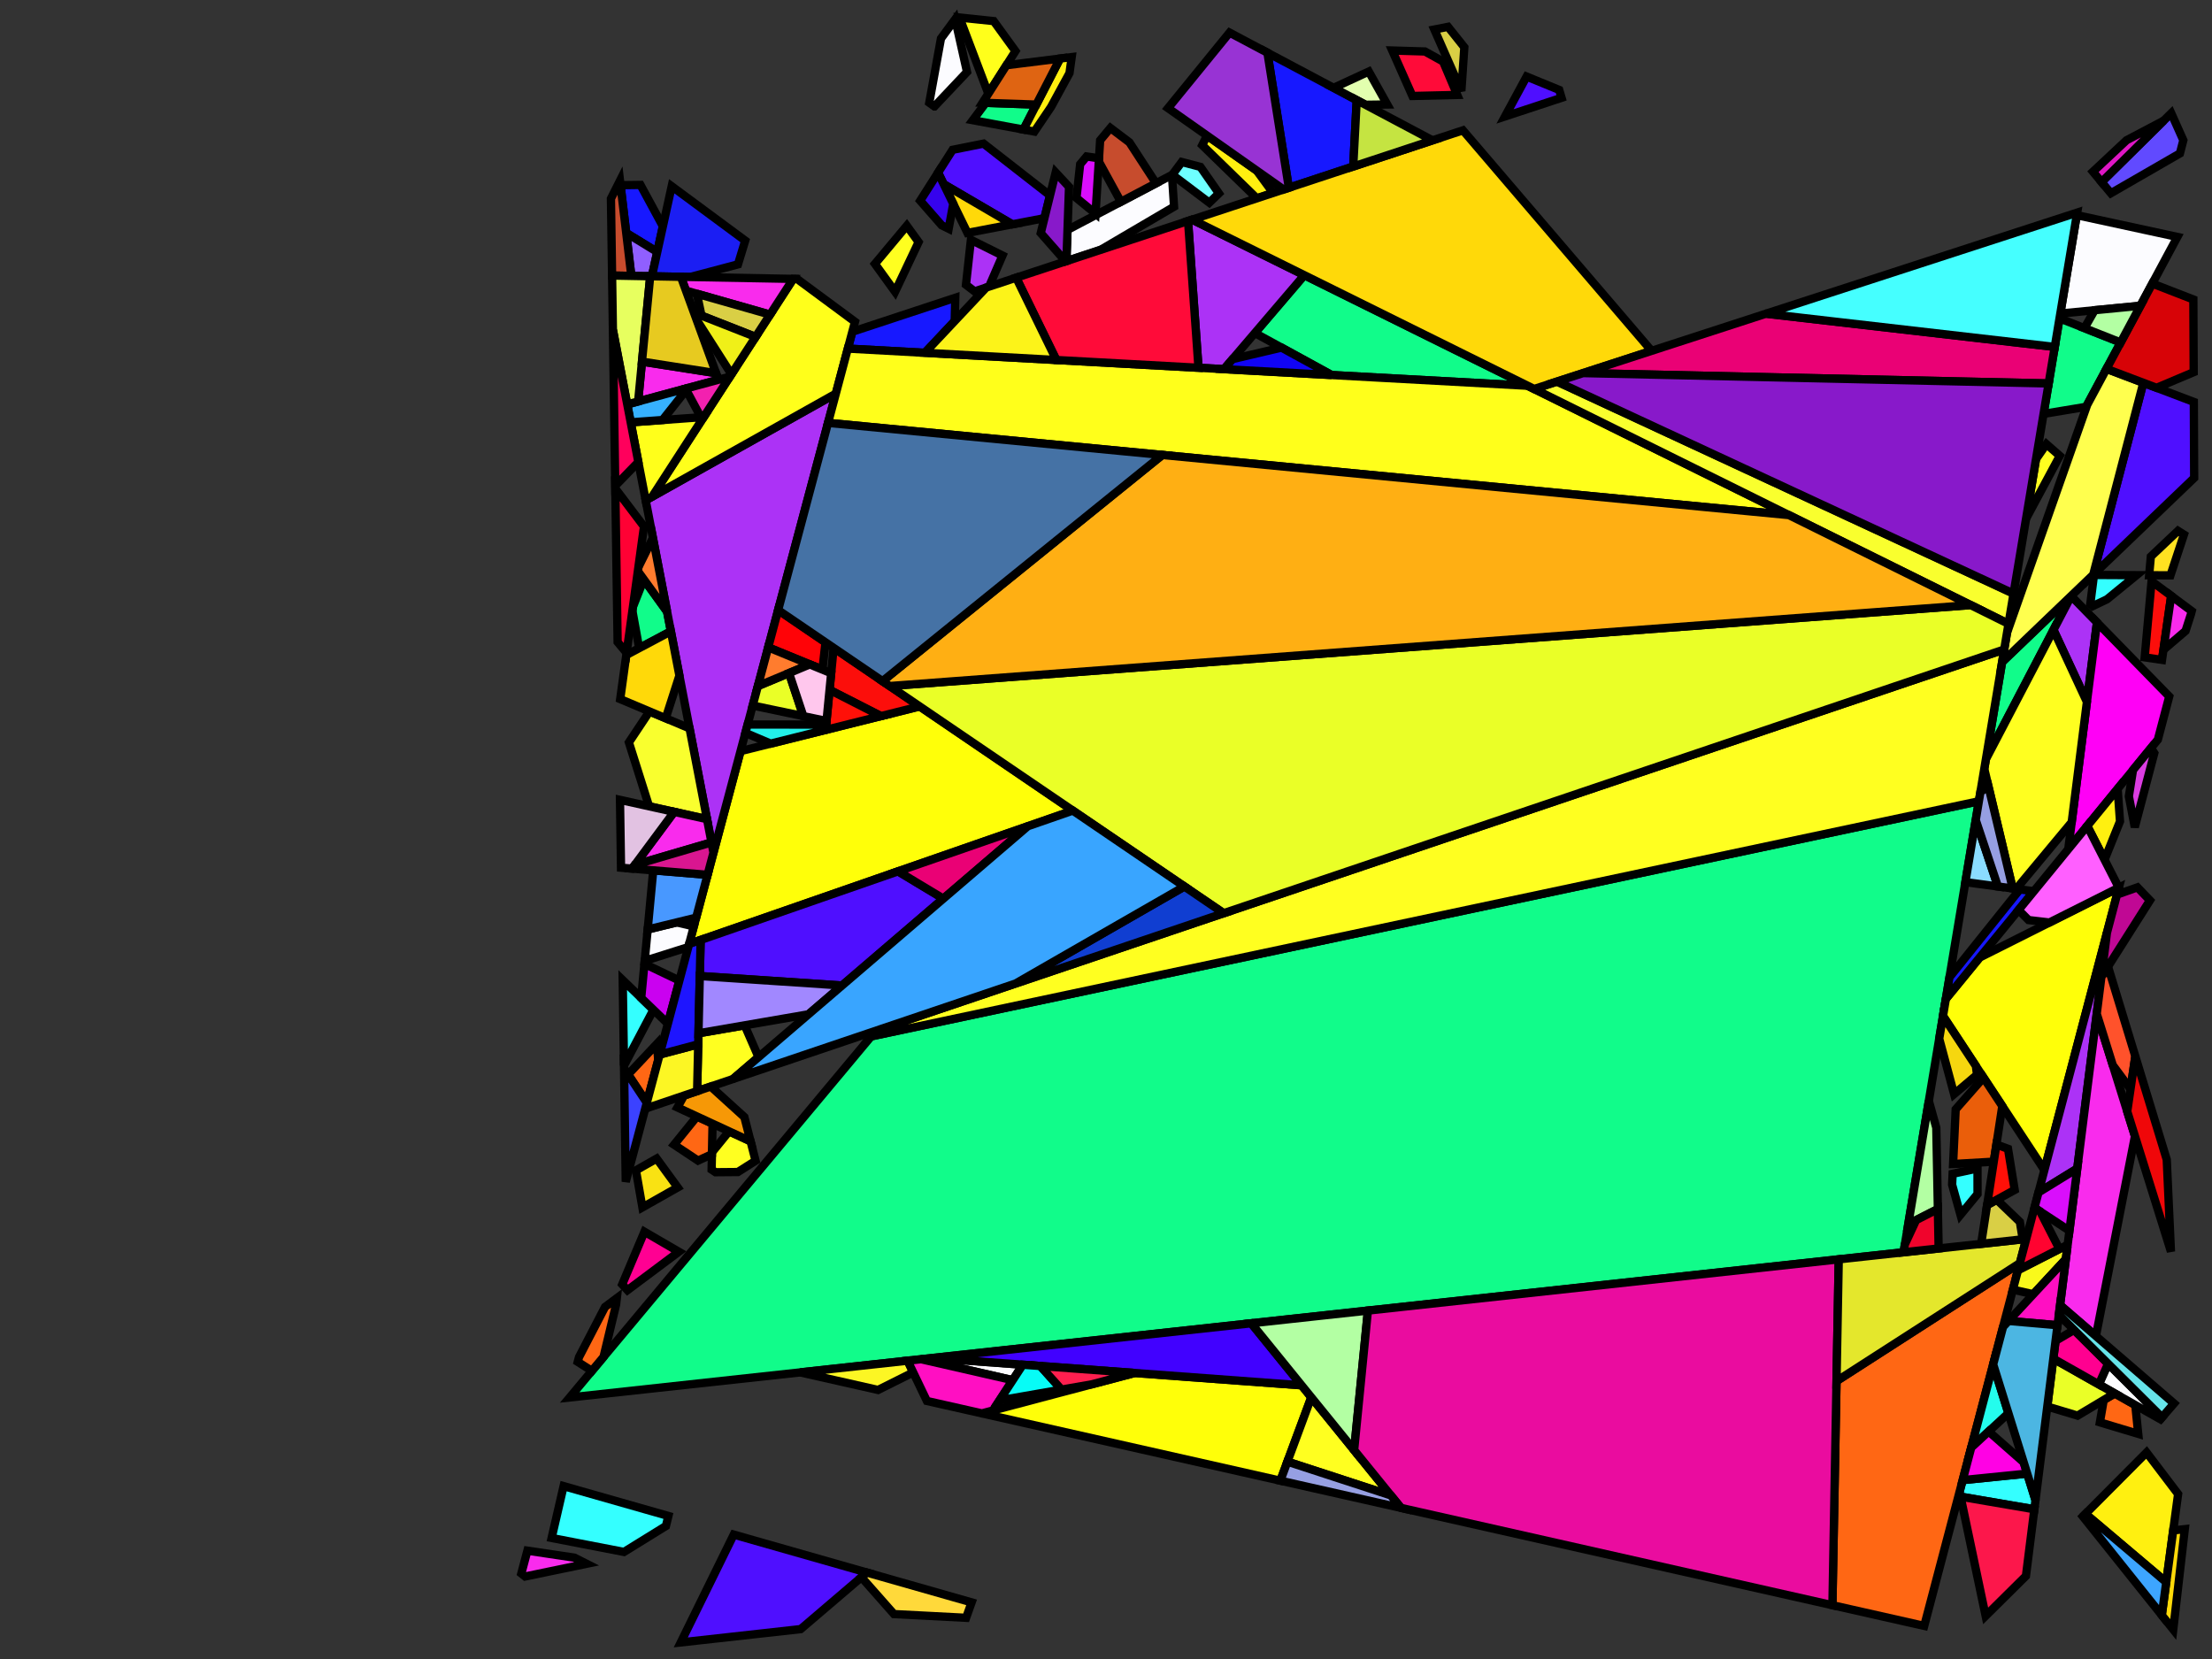 <?xml version="1.0" encoding="iso-8859-1" standalone="no"?>
<!DOCTYPE svg PUBLIC "-//W3C//DTD SVG 1.0//EN" "http://www.w3.org/TR/2001/REC-SVG-20010904/DTD/svg10.dtd">
<svg xmlns="http://www.w3.org/2000/svg" width="800" height="600">
<rect width="100%" height="100%" fill="#333333" stroke="none"/>
<path style="fill:rgb(0, 0, 0);fill-opacity:0.0;fill-rule:evenodd;stroke:rgb(0, 0, 0);stroke-width:0.0;" d="M 0, 600 L 800, 600 L 800, 0 L 0, 0 z "/>
<path style="fill:rgb(17, 252, 138);fill-opacity:1.0;fill-rule:evenodd;stroke:rgb(0, 0, 0);stroke-width:3.0;" d="M 552.501, 139.516 L 481.591, 135.64 L 453.832, 120.441 L 471.711, 99.518 z "/>
<path style="fill:rgb(17, 252, 138);fill-opacity:1.0;fill-rule:evenodd;stroke:rgb(0, 0, 0);stroke-width:3.0;" d="M 766.972, 123.86 L 754.474, 147.132 L 739.082, 149.682 L 744.854, 115.118 z "/>
<path style="fill:rgb(17, 252, 138);fill-opacity:1.0;fill-rule:evenodd;stroke:rgb(0, 0, 0);stroke-width:3.0;" d="M 688.446, 452.906 L 206.036, 505.415 L 315.072, 374.819 L 715.687, 289.781 z "/>
<path style="fill:rgb(17, 252, 138);fill-opacity:1.0;fill-rule:evenodd;stroke:rgb(0, 0, 0);stroke-width:3.0;" d="M 241.265, 221.197 L 242.635, 228.321 L 231.158, 234.416 L 228.711, 220.901 L 228.908, 219.47 L 232.843, 209.548 z "/>
<path style="fill:rgb(17, 252, 138);fill-opacity:1.0;fill-rule:evenodd;stroke:rgb(0, 0, 0);stroke-width:3.0;" d="M 374.808, 37.826 L 370.159, 46.855 L 351.826, 43.474 L 356.499, 37.198 z "/>
<path style="fill:rgb(17, 252, 138);fill-opacity:1.0;fill-rule:evenodd;stroke:rgb(0, 0, 0);stroke-width:3.0;" d="M 749.073, 215.551 L 718.225, 274.58 L 724.091, 239.451 L 749.046, 215.523 z "/>
<path style="fill:rgb(255, 255, 9);fill-opacity:1.0;fill-rule:evenodd;stroke:rgb(0, 0, 0);stroke-width:3.0;" d="M 388.002, 293.163 L 249.236, 341.397 L 267.825, 271.66 L 332.619, 255.485 z "/>
<path style="fill:rgb(255, 255, 9);fill-opacity:1.0;fill-rule:evenodd;stroke:rgb(0, 0, 0);stroke-width:3.0;" d="M 470.732, 501.017 L 474.246, 505.349 L 463.059, 535.511 L 355.121, 511.166 L 410.36, 496.556 z "/>
<path style="fill:rgb(255, 255, 9);fill-opacity:1.0;fill-rule:evenodd;stroke:rgb(0, 0, 0);stroke-width:3.0;" d="M 739.382, 423.172 L 702.716, 367.456 L 703.751, 361.258 L 715.983, 346.297 L 766.308, 321.032 z "/>
<path style="fill:rgb(23, 24, 255);fill-opacity:1.0;fill-rule:evenodd;stroke:rgb(0, 0, 0);stroke-width:3.0;" d="M 239.746, 81.843 L 237.704, 91.134 L 226.483, 84.26 L 224.427, 66.977 L 231.636, 66.879 z "/>
<path style="fill:rgb(23, 24, 255);fill-opacity:1.0;fill-rule:evenodd;stroke:rgb(0, 0, 0);stroke-width:3.0;" d="M 345.278, 116.118 L 334.486, 127.598 L 306.631, 126.075 L 308.257, 119.973 L 345.489, 107.693 z "/>
<path style="fill:rgb(23, 24, 255);fill-opacity:1.0;fill-rule:evenodd;stroke:rgb(0, 0, 0);stroke-width:3.0;" d="M 490.679, 36.208 L 489.41, 60.221 L 466.123, 67.902 L 458.384, 19.065 z "/>
<path style="fill:rgb(23, 24, 255);fill-opacity:1.0;fill-rule:evenodd;stroke:rgb(0, 0, 0);stroke-width:3.0;" d="M 735.571, 322.34 L 703.751, 361.258 L 705.056, 353.439 L 730.504, 321.667 z "/>
<path style="fill:rgb(52, 255, 255);fill-opacity:1.0;fill-rule:evenodd;stroke:rgb(0, 0, 0);stroke-width:3.0;" d="M 241.736, 548.272 L 240.844, 551.901 L 225.67, 561.282 L 199.505, 556.227 L 203.837, 537.472 z "/>
<path style="fill:rgb(52, 255, 255);fill-opacity:1.0;fill-rule:evenodd;stroke:rgb(0, 0, 0);stroke-width:3.0;" d="M 236.322, 365.193 L 225.679, 385.38 L 225.213, 354.459 z "/>
<path style="fill:rgb(52, 255, 255);fill-opacity:1.0;fill-rule:evenodd;stroke:rgb(0, 0, 0);stroke-width:3.0;" d="M 736.163, 542.561 L 735.749, 545.853 L 709.07, 541.289 L 708.704, 539.548 L 709.822, 535.307 L 733.167, 532.948 z "/>
<path style="fill:rgb(52, 255, 255);fill-opacity:1.0;fill-rule:evenodd;stroke:rgb(0, 0, 0);stroke-width:3.0;" d="M 715.203, 431.827 L 709.034, 439.34 L 706.009, 428.455 L 706.196, 424.514 L 715.193, 422.591 z "/>
<path style="fill:rgb(52, 255, 255);fill-opacity:1.0;fill-rule:evenodd;stroke:rgb(0, 0, 0);stroke-width:3.0;" d="M 772.703, 208.019 L 762.034, 216.741 L 756.821, 219.225 L 755.976, 218.499 L 757.322, 207.938 z "/>
<path style="fill:rgb(172, 50, 246);fill-opacity:1.0;fill-rule:evenodd;stroke:rgb(0, 0, 0);stroke-width:3.0;" d="M 758.399, 225.108 L 754.763, 253.844 L 742.666, 227.812 L 749.073, 215.551 z "/>
<path style="fill:rgb(172, 50, 246);fill-opacity:1.0;fill-rule:evenodd;stroke:rgb(0, 0, 0);stroke-width:3.0;" d="M 362.567, 92.42 L 357.704, 103.663 L 352.481, 105.386 L 349.357, 102.989 L 351.142, 86.735 z "/>
<path style="fill:rgb(172, 50, 246);fill-opacity:1.0;fill-rule:evenodd;stroke:rgb(0, 0, 0);stroke-width:3.0;" d="M 471.711, 99.518 L 442.663, 133.512 L 433.447, 133.008 L 429.672, 79.925 L 431.152, 79.437 z "/>
<path style="fill:rgb(172, 50, 246);fill-opacity:1.0;fill-rule:evenodd;stroke:rgb(0, 0, 0);stroke-width:3.0;" d="M 751.267, 422.624 L 737.251, 431.257 L 762.005, 337.355 z "/>
<path style="fill:rgb(172, 50, 246);fill-opacity:1.0;fill-rule:evenodd;stroke:rgb(0, 0, 0);stroke-width:3.0;" d="M 258.034, 308.391 L 233.521, 180.934 L 302.288, 142.369 z "/>
<path style="fill:rgb(255, 0, 246);fill-opacity:1.0;fill-rule:evenodd;stroke:rgb(0, 0, 0);stroke-width:3.0;" d="M 784.535, 251.888 L 780.424, 267.482 L 748.022, 307.111 L 758.399, 225.108 z "/>
<path style="fill:rgb(255, 255, 27);fill-opacity:1.0;fill-rule:evenodd;stroke:rgb(0, 0, 0);stroke-width:3.0;" d="M 288.277, 100.888 L 309.218, 116.369 L 302.288, 142.369 L 235.853, 179.627 L 286.865, 100.862 z "/>
<path style="fill:rgb(255, 255, 27);fill-opacity:1.0;fill-rule:evenodd;stroke:rgb(0, 0, 0);stroke-width:3.0;" d="M 235.853, 179.627 L 233.521, 180.934 L 228.099, 152.738 L 254.502, 150.831 z "/>
<path style="fill:rgb(255, 255, 27);fill-opacity:1.0;fill-rule:evenodd;stroke:rgb(0, 0, 0);stroke-width:3.0;" d="M 359.394, 7.633 L 367.254, 18.478 L 357.449, 33.876 L 347.017, 6.34 z "/>
<path style="fill:rgb(255, 255, 27);fill-opacity:1.0;fill-rule:evenodd;stroke:rgb(0, 0, 0);stroke-width:3.0;" d="M 552.501, 139.516 L 646.973, 186.289 L 299.469, 152.942 L 306.631, 126.075 z "/>
<path style="fill:rgb(255, 255, 32);fill-opacity:1.0;fill-rule:evenodd;stroke:rgb(0, 0, 0);stroke-width:3.0;" d="M 754.763, 253.844 L 749.255, 297.37 L 729.192, 321.492 L 727.919, 321.323 L 717.642, 278.073 L 718.225, 274.58 L 742.666, 227.812 z "/>
<path style="fill:rgb(255, 255, 32);fill-opacity:1.0;fill-rule:evenodd;stroke:rgb(0, 0, 0);stroke-width:3.0;" d="M 715.687, 289.781 L 315.072, 374.819 L 316.781, 372.772 L 724.853, 234.89 z "/>
<path style="fill:rgb(255, 255, 32);fill-opacity:1.0;fill-rule:evenodd;stroke:rgb(0, 0, 0);stroke-width:3.0;" d="M 744.951, 164.865 L 732.754, 187.578 L 736.348, 166.054 L 740.111, 160.625 z "/>
<path style="fill:rgb(255, 255, 32);fill-opacity:1.0;fill-rule:evenodd;stroke:rgb(0, 0, 0);stroke-width:3.0;" d="M 274.33, 382.327 L 265.113, 390.23 L 252.121, 394.62 L 252.61, 373.702 L 269.312, 370.82 z "/>
<path style="fill:rgb(255, 255, 32);fill-opacity:1.0;fill-rule:evenodd;stroke:rgb(0, 0, 0);stroke-width:3.0;" d="M 503.016, 540.826 L 465.613, 528.625 L 474.246, 505.349 z "/>
<path style="fill:rgb(255, 255, 32);fill-opacity:1.0;fill-rule:evenodd;stroke:rgb(0, 0, 0);stroke-width:3.0;" d="M 271.458, 412.771 L 273.262, 419.812 L 266.852, 423.879 L 258.769, 423.948 L 257.368, 423.017 L 257.495, 416.751 L 263.667, 409.163 z "/>
<path style="fill:rgb(255, 255, 32);fill-opacity:1.0;fill-rule:evenodd;stroke:rgb(0, 0, 0);stroke-width:3.0;" d="M 332.229, 87.541 L 323.723, 105.506 L 316.439, 95.428 L 327.953, 81.646 z "/>
<path style="fill:rgb(144, 95, 255);fill-opacity:1.0;fill-rule:evenodd;stroke:rgb(0, 0, 0);stroke-width:3.0;" d="M 237.704, 91.134 L 235.772, 99.921 L 228.33, 99.783 L 226.483, 84.26 z "/>
<path style="fill:rgb(255, 240, 16);fill-opacity:1.0;fill-rule:evenodd;stroke:rgb(0, 0, 0);stroke-width:3.0;" d="M 454.527, 61.709 L 460.444, 69.775 L 454.546, 71.721 L 434.804, 52.508 L 436.535, 49.04 z "/>
<path style="fill:rgb(255, 240, 16);fill-opacity:1.0;fill-rule:evenodd;stroke:rgb(0, 0, 0);stroke-width:3.0;" d="M 787.743, 540.337 L 783.45, 572.219 L 754.234, 547.506 L 776.339, 525.308 z "/>
<path style="fill:rgb(255, 240, 16);fill-opacity:1.0;fill-rule:evenodd;stroke:rgb(0, 0, 0);stroke-width:3.0;" d="M 766.728, 297.066 L 761.134, 310.943 L 754.885, 298.718 L 765.876, 285.275 z "/>
<path style="fill:rgb(255, 240, 16);fill-opacity:1.0;fill-rule:evenodd;stroke:rgb(0, 0, 0);stroke-width:3.0;" d="M 386.8, 26.427 L 380.121, 38.68 L 374.106, 47.582 L 370.159, 46.855 L 383.382, 21.172 L 387.592, 20.647 z "/>
<path style="fill:rgb(255, 103, 20);fill-opacity:1.0;fill-rule:evenodd;stroke:rgb(0, 0, 0);stroke-width:3.0;" d="M 695.923, 588.031 L 662.717, 580.542 L 664.202, 499.485 L 730.51, 456.826 z "/>
<path style="fill:rgb(255, 103, 20);fill-opacity:1.0;fill-rule:evenodd;stroke:rgb(0, 0, 0);stroke-width:3.0;" d="M 238.051, 383.36 L 233.93, 398.819 L 227.166, 388.594 L 237.557, 377.541 z "/>
<path style="fill:rgb(255, 103, 20);fill-opacity:1.0;fill-rule:evenodd;stroke:rgb(0, 0, 0);stroke-width:3.0;" d="M 772.258, 508.154 L 773.317, 518.578 L 759.452, 514.409 L 760.839, 506.329 L 764.823, 503.948 z "/>
<path style="fill:rgb(255, 103, 20);fill-opacity:1.0;fill-rule:evenodd;stroke:rgb(0, 0, 0);stroke-width:3.0;" d="M 257.704, 406.401 L 257.481, 417.432 L 252.442, 419.745 L 243.788, 413.994 L 252.055, 403.785 z "/>
<path style="fill:rgb(255, 103, 20);fill-opacity:1.0;fill-rule:evenodd;stroke:rgb(0, 0, 0);stroke-width:3.0;" d="M 222.81, 471.862 L 218.276, 490.754 L 214.065, 495.798 L 208.949, 492.538 L 209.405, 490.826 L 218.812, 472.688 L 223.079, 469.497 z "/>
<path style="fill:rgb(79, 15, 255);fill-opacity:1.0;fill-rule:evenodd;stroke:rgb(0, 0, 0);stroke-width:3.0;" d="M 379.752, 70.682 L 377.729, 78.906 L 366.108, 81.129 L 341.309, 66.617 L 339.268, 62.429 L 344.519, 54.183 L 355.717, 51.942 z "/>
<path style="fill:rgb(79, 15, 255);fill-opacity:1.0;fill-rule:evenodd;stroke:rgb(0, 0, 0);stroke-width:3.0;" d="M 563.905, 32.52 L 564.757, 35.368 L 544.31, 42.112 L 552.12, 27.689 z "/>
<path style="fill:rgb(79, 15, 255);fill-opacity:1.0;fill-rule:evenodd;stroke:rgb(0, 0, 0);stroke-width:3.0;" d="M 341.179, 325.008 L 304.545, 356.42 L 253.093, 352.993 L 253.398, 339.951 L 324.787, 315.136 z "/>
<path style="fill:rgb(79, 15, 255);fill-opacity:1.0;fill-rule:evenodd;stroke:rgb(0, 0, 0);stroke-width:3.0;" d="M 313.534, 568.732 L 289.577, 589.187 L 246.206, 594.005 L 265.367, 555.006 z "/>
<path style="fill:rgb(79, 15, 255);fill-opacity:1.0;fill-rule:evenodd;stroke:rgb(0, 0, 0);stroke-width:3.0;" d="M 793.424, 145.361 L 793.55, 172.85 L 757.034, 207.864 L 775.162, 138.443 z "/>
<path style="fill:rgb(255, 255, 78);fill-opacity:1.0;fill-rule:evenodd;stroke:rgb(0, 0, 0);stroke-width:3.0;" d="M 775.162, 138.443 L 757.034, 207.864 L 724.091, 239.451 L 725.864, 228.836 L 754.863, 146.409 L 761.849, 133.401 z "/>
<path style="fill:rgb(97, 74, 255);fill-opacity:1.0;fill-rule:evenodd;stroke:rgb(0, 0, 0);stroke-width:3.0;" d="M 789.629, 50.725 L 788.405, 55.474 L 763.429, 69.882 L 760.068, 65.842 L 785.255, 40.948 z "/>
<path style="fill:rgb(252, 252, 255);fill-opacity:1.0;fill-rule:evenodd;stroke:rgb(0, 0, 0);stroke-width:3.0;" d="M 787.473, 85.685 L 774.098, 110.591 L 745.142, 113.392 L 751.084, 77.81 z "/>
<path style="fill:rgb(252, 252, 255);fill-opacity:1.0;fill-rule:evenodd;stroke:rgb(0, 0, 0);stroke-width:3.0;" d="M 349.735, 26.03 L 337.953, 38.496 L 337.95, 38.496 L 336.086, 37.154 L 340.313, 13.919 L 345.463, 6.938 z "/>
<path style="fill:rgb(252, 252, 255);fill-opacity:1.0;fill-rule:evenodd;stroke:rgb(0, 0, 0);stroke-width:3.0;" d="M 781.923, 512.608 L 781.335, 513.289 L 759.077, 500.697 L 762.414, 493.206 z "/>
<path style="fill:rgb(252, 252, 255);fill-opacity:1.0;fill-rule:evenodd;stroke:rgb(0, 0, 0);stroke-width:3.0;" d="M 250.929, 335.045 L 248.933, 342.533 L 235.642, 346.732 L 233.189, 347.277 L 234.238, 336.159 L 244.743, 333.598 z "/>
<path style="fill:rgb(252, 252, 255);fill-opacity:1.0;fill-rule:evenodd;stroke:rgb(0, 0, 0);stroke-width:3.0;" d="M 369.908, 493.567 L 366.257, 499.157 L 333.134, 491.581 L 337.131, 491.146 z "/>
<path style="fill:rgb(252, 252, 255);fill-opacity:1.0;fill-rule:evenodd;stroke:rgb(0, 0, 0);stroke-width:3.0;" d="M 424.61, 74.756 L 398.032, 90.362 L 385.68, 94.436 L 386.08, 83.137 L 423.854, 63.257 z "/>
<path style="fill:rgb(246, 152, 6);fill-opacity:1.0;fill-rule:evenodd;stroke:rgb(0, 0, 0);stroke-width:3.0;" d="M 269.209, 403.991 L 271.458, 412.771 L 244.998, 400.516 L 247.4, 396.215 L 257.052, 392.954 z "/>
<path style="fill:rgb(255, 95, 255);fill-opacity:1.0;fill-rule:evenodd;stroke:rgb(0, 0, 0);stroke-width:3.0;" d="M 766.295, 321.038 L 741.215, 333.629 L 733.656, 332.752 L 730.029, 329.118 L 754.885, 298.718 z "/>
<path style="fill:rgb(65, 1, 255);fill-opacity:1.0;fill-rule:evenodd;stroke:rgb(0, 0, 0);stroke-width:3.0;" d="M 470.732, 501.017 L 337.131, 491.146 L 452.54, 478.584 z "/>
<path style="fill:rgb(234, 94, 10);fill-opacity:1.0;fill-rule:evenodd;stroke:rgb(0, 0, 0);stroke-width:3.0;" d="M 724.158, 400.039 L 721.074, 420.132 L 706.364, 420.977 L 707.3, 401.198 L 717.37, 389.723 z "/>
<path style="fill:rgb(223, 100, 18);fill-opacity:1.0;fill-rule:evenodd;stroke:rgb(0, 0, 0);stroke-width:3.0;" d="M 374.808, 37.826 L 355.359, 37.159 L 363.997, 23.594 L 383.382, 21.172 z "/>
<path style="fill:rgb(249, 249, 27);fill-opacity:1.0;fill-rule:evenodd;stroke:rgb(0, 0, 0);stroke-width:3.0;" d="M 747.141, 455.382 L 735.372, 468.07 L 727.983, 466.415 L 729.844, 459.352 L 747.795, 450.195 z "/>
<path style="fill:rgb(27, 30, 243);fill-opacity:1.0;fill-rule:evenodd;stroke:rgb(0, 0, 0);stroke-width:3.0;" d="M 269.517, 87.02 L 266.906, 95.601 L 249.65, 100.176 L 235.772, 99.921 L 242.929, 67.364 z "/>
<path style="fill:rgb(255, 226, 33);fill-opacity:1.0;fill-rule:evenodd;stroke:rgb(0, 0, 0);stroke-width:3.0;" d="M 789.852, 193.341 L 784.978, 208.084 L 777.272, 208.043 L 777.88, 201.267 L 787.701, 191.981 z "/>
<path style="fill:rgb(252, 14, 11);fill-opacity:1.0;fill-rule:evenodd;stroke:rgb(0, 0, 0);stroke-width:3.0;" d="M 332.619, 255.485 L 318.606, 258.983 L 300.018, 249.497 L 301.499, 234.314 z "/>
<path style="fill:rgb(252, 14, 11);fill-opacity:1.0;fill-rule:evenodd;stroke:rgb(0, 0, 0);stroke-width:3.0;" d="M 785.238, 215.49 L 781.919, 238.661 L 775.659, 237.74 L 778.143, 210.215 z "/>
<path style="fill:rgb(215, 3, 7);fill-opacity:1.0;fill-rule:evenodd;stroke:rgb(0, 0, 0);stroke-width:3.0;" d="M 793.255, 108.313 L 793.375, 134.596 L 779.95, 140.257 L 761.849, 133.401 L 778.415, 102.553 z "/>
<path style="fill:rgb(249, 255, 46);fill-opacity:1.0;fill-rule:evenodd;stroke:rgb(0, 0, 0);stroke-width:3.0;" d="M 728.228, 214.682 L 726.402, 225.614 L 554.848, 140.678 L 563.102, 137.998 z "/>
<path style="fill:rgb(249, 255, 46);fill-opacity:1.0;fill-rule:evenodd;stroke:rgb(0, 0, 0);stroke-width:3.0;" d="M 249.386, 263.423 L 255.7, 296.254 L 234.75, 291.614 L 227.447, 268.5 L 234.899, 257.307 z "/>
<path style="fill:rgb(249, 226, 19);fill-opacity:1.0;fill-rule:evenodd;stroke:rgb(0, 0, 0);stroke-width:3.0;" d="M 245.101, 429.454 L 232.332, 436.675 L 229.998, 423.265 L 237.49, 419.019 z "/>
<path style="fill:rgb(17, 4, 246);fill-opacity:1.0;fill-rule:evenodd;stroke:rgb(0, 0, 0);stroke-width:3.0;" d="M 481.591, 135.64 L 442.663, 133.512 L 445.766, 129.88 L 463.461, 125.713 z "/>
<path style="fill:rgb(192, 8, 148);fill-opacity:1.0;fill-rule:evenodd;stroke:rgb(0, 0, 0);stroke-width:3.0;" d="M 777.56, 325.635 L 759.991, 353.344 L 762.005, 337.355 L 765.647, 323.535 L 773.029, 320.917 z "/>
<path style="fill:rgb(234, 255, 39);fill-opacity:1.0;fill-rule:evenodd;stroke:rgb(0, 0, 0);stroke-width:3.0;" d="M 726.402, 225.614 L 724.853, 234.89 L 442.555, 330.275 L 321.78, 248.111 L 712.705, 218.832 z "/>
<path style="fill:rgb(234, 255, 39);fill-opacity:1.0;fill-rule:evenodd;stroke:rgb(0, 0, 0);stroke-width:3.0;" d="M 290.538, 258.997 L 272.221, 255.167 L 274.101, 248.114 L 285.365, 243.42 z "/>
<path style="fill:rgb(234, 255, 39);fill-opacity:1.0;fill-rule:evenodd;stroke:rgb(0, 0, 0);stroke-width:3.0;" d="M 764.823, 503.948 L 751.38, 511.982 L 740.429, 508.689 L 742.608, 491.379 z "/>
<path style="fill:rgb(202, 1, 240);fill-opacity:1.0;fill-rule:evenodd;stroke:rgb(0, 0, 0);stroke-width:3.0;" d="M 245.708, 354.633 L 241.547, 370.242 L 231.903, 360.923 L 233.065, 348.591 z "/>
<path style="fill:rgb(255, 217, 9);fill-opacity:1.0;fill-rule:evenodd;stroke:rgb(0, 0, 0);stroke-width:3.0;" d="M 597.319, 126.885 L 554.848, 140.678 L 431.152, 79.437 L 529.086, 47.134 z "/>
<path style="fill:rgb(255, 217, 9);fill-opacity:1.0;fill-rule:evenodd;stroke:rgb(0, 0, 0);stroke-width:3.0;" d="M 785.984, 589.338 L 781.842, 584.158 L 785.972, 553.487 L 790.16, 553.031 z "/>
<path style="fill:rgb(255, 217, 9);fill-opacity:1.0;fill-rule:evenodd;stroke:rgb(0, 0, 0);stroke-width:3.0;" d="M 245.717, 244.348 L 240.756, 259.78 L 224.309, 252.837 L 226.508, 236.885 L 242.635, 228.321 z "/>
<path style="fill:rgb(255, 217, 9);fill-opacity:1.0;fill-rule:evenodd;stroke:rgb(0, 0, 0);stroke-width:3.0;" d="M 366.108, 81.129 L 349.896, 84.231 L 341.309, 66.617 z "/>
<path style="fill:rgb(249, 43, 237);fill-opacity:1.0;fill-rule:evenodd;stroke:rgb(0, 0, 0);stroke-width:3.0;" d="M 207.747, 563.349 L 212.143, 565.566 L 189.917, 570.16 L 188.547, 569.078 L 190.749, 560.817 z "/>
<path style="fill:rgb(249, 43, 237);fill-opacity:1.0;fill-rule:evenodd;stroke:rgb(0, 0, 0);stroke-width:3.0;" d="M 286.865, 100.862 L 278.496, 113.785 L 248.083, 105.115 L 246.257, 100.114 z "/>
<path style="fill:rgb(249, 43, 237);fill-opacity:1.0;fill-rule:evenodd;stroke:rgb(0, 0, 0);stroke-width:3.0;" d="M 255.7, 296.254 L 257.318, 304.668 L 229.597, 312.793 L 243.818, 293.622 z "/>
<path style="fill:rgb(249, 43, 237);fill-opacity:1.0;fill-rule:evenodd;stroke:rgb(0, 0, 0);stroke-width:3.0;" d="M 258.979, 134.968 L 259.843, 137.335 L 230.788, 145.195 L 232.179, 130.78 z "/>
<path style="fill:rgb(249, 43, 237);fill-opacity:1.0;fill-rule:evenodd;stroke:rgb(0, 0, 0);stroke-width:3.0;" d="M 772.134, 410.922 L 758.018, 483.204 L 745.047, 472.012 L 758.316, 366.645 z "/>
<path style="fill:rgb(249, 43, 237);fill-opacity:1.0;fill-rule:evenodd;stroke:rgb(0, 0, 0);stroke-width:3.0;" d="M 792.673, 221.017 L 792.362, 222.196 L 790.437, 228.183 L 782.442, 235.008 L 785.238, 215.49 z "/>
<path style="fill:rgb(72, 152, 255);fill-opacity:1.0;fill-rule:evenodd;stroke:rgb(0, 0, 0);stroke-width:3.0;" d="M 255.903, 316.386 L 251.771, 331.885 L 234.238, 336.159 L 236.254, 314.776 z "/>
<path style="fill:rgb(110, 255, 255);fill-opacity:1.0;fill-rule:evenodd;stroke:rgb(0, 0, 0);stroke-width:3.0;" d="M 434.152, 60.356 L 440.835, 69.943 L 437.357, 73.3 L 423.973, 63.189 L 427.393, 58.593 z "/>
<path style="fill:rgb(179, 255, 163);fill-opacity:1.0;fill-rule:evenodd;stroke:rgb(0, 0, 0);stroke-width:3.0;" d="M 489.744, 524.46 L 452.54, 478.584 L 494.723, 473.992 z "/>
<path style="fill:rgb(179, 255, 163);fill-opacity:1.0;fill-rule:evenodd;stroke:rgb(0, 0, 0);stroke-width:3.0;" d="M 700.287, 407.864 L 700.858, 437.258 L 690.146, 442.724 L 697.589, 398.155 z "/>
<path style="fill:rgb(179, 255, 163);fill-opacity:1.0;fill-rule:evenodd;stroke:rgb(0, 0, 0);stroke-width:3.0;" d="M 766.972, 123.86 L 753.858, 118.677 L 757.565, 112.19 L 774.098, 110.591 z "/>
<path style="fill:rgb(226, 255, 175);fill-opacity:1.0;fill-rule:evenodd;stroke:rgb(0, 0, 0);stroke-width:3.0;" d="M 501.711, 37.795 L 493.857, 37.895 L 482.306, 31.763 L 495.04, 25.872 z "/>
<path style="fill:rgb(226, 194, 226);fill-opacity:1.0;fill-rule:evenodd;stroke:rgb(0, 0, 0);stroke-width:3.0;" d="M 243.818, 293.622 L 228.591, 314.148 L 224.6, 313.821 L 224.23, 289.284 z "/>
<path style="fill:rgb(199, 76, 45);fill-opacity:1.0;fill-rule:evenodd;stroke:rgb(0, 0, 0);stroke-width:3.0;" d="M 228.33, 99.783 L 221.371, 99.655 L 220.952, 71.837 L 224.23, 65.328 z "/>
<path style="fill:rgb(199, 76, 45);fill-opacity:1.0;fill-rule:evenodd;stroke:rgb(0, 0, 0);stroke-width:3.0;" d="M 408.473, 51.48 L 418.098, 66.286 L 405.377, 72.981 L 397.398, 58.407 L 397.88, 50.733 L 401.594, 46.282 z "/>
<path style="fill:rgb(217, 14, 252);fill-opacity:1.0;fill-rule:evenodd;stroke:rgb(0, 0, 0);stroke-width:3.0;" d="M 748.435, 445.107 L 735.788, 436.807 L 737.251, 431.257 L 751.267, 422.624 z "/>
<path style="fill:rgb(217, 14, 252);fill-opacity:1.0;fill-rule:evenodd;stroke:rgb(0, 0, 0);stroke-width:3.0;" d="M 397.471, 57.247 L 396.215, 77.256 L 389.314, 71.608 L 390.652, 59.396 L 392.988, 56.596 z "/>
<path style="fill:rgb(234, 1, 117);fill-opacity:1.0;fill-rule:evenodd;stroke:rgb(0, 0, 0);stroke-width:3.0;" d="M 341.179, 325.008 L 324.787, 315.136 L 371.718, 298.823 z "/>
<path style="fill:rgb(234, 1, 117);fill-opacity:1.0;fill-rule:evenodd;stroke:rgb(0, 0, 0);stroke-width:3.0;" d="M 743.125, 125.469 L 740.92, 138.677 L 572.534, 134.934 L 638.685, 113.45 z "/>
<path style="fill:rgb(69, 255, 255);fill-opacity:1.0;fill-rule:evenodd;stroke:rgb(0, 0, 0);stroke-width:3.0;" d="M 743.125, 125.469 L 638.685, 113.45 L 751.237, 76.896 z "/>
<path style="fill:rgb(252, 246, 36);fill-opacity:1.0;fill-rule:evenodd;stroke:rgb(0, 0, 0);stroke-width:3.0;" d="M 330.271, 496.35 L 317.564, 502.696 L 289.392, 496.342 L 328.242, 492.113 z "/>
<path style="fill:rgb(252, 246, 36);fill-opacity:1.0;fill-rule:evenodd;stroke:rgb(0, 0, 0);stroke-width:3.0;" d="M 252.121, 394.62 L 233.359, 400.959 L 238.575, 381.394 L 252.517, 377.684 z "/>
<path style="fill:rgb(30, 21, 255);fill-opacity:1.0;fill-rule:evenodd;stroke:rgb(0, 0, 0);stroke-width:3.0;" d="M 252.517, 377.684 L 238.575, 381.394 L 249.236, 341.397 L 253.398, 339.951 z "/>
<path style="fill:rgb(255, 11, 57);fill-opacity:1.0;fill-rule:evenodd;stroke:rgb(0, 0, 0);stroke-width:3.0;" d="M 433.447, 133.008 L 382.045, 130.198 L 367.512, 100.428 L 429.672, 79.925 z "/>
<path style="fill:rgb(255, 11, 57);fill-opacity:1.0;fill-rule:evenodd;stroke:rgb(0, 0, 0);stroke-width:3.0;" d="M 515.336, 18.619 L 521.9, 22.243 L 527.03, 34.335 L 510.811, 34.714 L 503.518, 18.267 z "/>
<path style="fill:rgb(161, 136, 255);fill-opacity:1.0;fill-rule:evenodd;stroke:rgb(0, 0, 0);stroke-width:3.0;" d="M 304.545, 356.42 L 292.397, 366.836 L 252.61, 373.702 L 253.093, 352.993 z "/>
<path style="fill:rgb(16, 62, 209);fill-opacity:1.0;fill-rule:evenodd;stroke:rgb(0, 0, 0);stroke-width:3.0;" d="M 442.555, 330.275 L 367.288, 355.706 L 428.351, 320.612 z "/>
<path style="fill:rgb(57, 165, 255);fill-opacity:1.0;fill-rule:evenodd;stroke:rgb(0, 0, 0);stroke-width:3.0;" d="M 428.351, 320.612 L 367.288, 355.706 L 265.113, 390.23 L 371.718, 298.823 L 388.002, 293.163 z "/>
<path style="fill:rgb(136, 25, 202);fill-opacity:1.0;fill-rule:evenodd;stroke:rgb(0, 0, 0);stroke-width:3.0;" d="M 386.631, 67.574 L 385.68, 94.436 L 385.391, 94.531 L 376.404, 84.294 L 381.794, 62.381 z "/>
<path style="fill:rgb(136, 25, 202);fill-opacity:1.0;fill-rule:evenodd;stroke:rgb(0, 0, 0);stroke-width:3.0;" d="M 740.92, 138.677 L 728.228, 214.682 L 563.102, 137.998 L 572.534, 134.934 z "/>
<path style="fill:rgb(255, 0, 146);fill-opacity:1.0;fill-rule:evenodd;stroke:rgb(0, 0, 0);stroke-width:3.0;" d="M 245.512, 452.719 L 226.945, 466.606 L 225.031, 464.518 L 233.068, 445.48 z "/>
<path style="fill:rgb(234, 12, 159);fill-opacity:1.0;fill-rule:evenodd;stroke:rgb(0, 0, 0);stroke-width:3.0;" d="M 662.717, 580.542 L 506.685, 545.35 L 489.744, 524.46 L 494.723, 473.992 L 665.009, 455.457 z "/>
<path style="fill:rgb(228, 231, 44);fill-opacity:1.0;fill-rule:evenodd;stroke:rgb(0, 0, 0);stroke-width:3.0;" d="M 730.51, 456.826 L 664.202, 499.485 L 665.009, 455.457 L 732.817, 448.076 z "/>
<path style="fill:rgb(252, 23, 75);fill-opacity:1.0;fill-rule:evenodd;stroke:rgb(0, 0, 0);stroke-width:3.0;" d="M 735.749, 545.853 L 732.712, 569.967 L 718.13, 584.416 L 709.07, 541.289 z "/>
<path style="fill:rgb(255, 3, 48);fill-opacity:1.0;fill-rule:evenodd;stroke:rgb(0, 0, 0);stroke-width:3.0;" d="M 737.857, 438.166 L 744.805, 451.72 L 729.844, 459.352 L 735.788, 436.807 z "/>
<path style="fill:rgb(217, 22, 144);fill-opacity:1.0;fill-rule:evenodd;stroke:rgb(0, 0, 0);stroke-width:3.0;" d="M 258.034, 308.391 L 255.903, 316.386 L 228.591, 314.148 L 229.597, 312.793 L 257.318, 304.668 z "/>
<path style="fill:rgb(243, 33, 175);fill-opacity:1.0;fill-rule:evenodd;stroke:rgb(0, 0, 0);stroke-width:3.0;" d="M 254.502, 150.831 L 253.482, 150.905 L 247.92, 140.56 L 263.965, 136.22 z "/>
<path style="fill:rgb(217, 207, 69);fill-opacity:1.0;fill-rule:evenodd;stroke:rgb(0, 0, 0);stroke-width:3.0;" d="M 730.519, 441.913 L 731.543, 448.215 L 716.512, 449.851 L 718.666, 435.814 L 722.166, 433.896 z "/>
<path style="fill:rgb(217, 207, 69);fill-opacity:1.0;fill-rule:evenodd;stroke:rgb(0, 0, 0);stroke-width:3.0;" d="M 278.496, 113.785 L 273.272, 121.85 L 253.71, 114.162 L 252.231, 107.178 L 252.874, 106.481 z "/>
<path style="fill:rgb(217, 207, 69);fill-opacity:1.0;fill-rule:evenodd;stroke:rgb(0, 0, 0);stroke-width:3.0;" d="M 529.594, 17.095 L 528.522, 32.899 L 518.756, 10.673 L 523.699, 9.703 z "/>
<path style="fill:rgb(54, 177, 255);fill-opacity:1.0;fill-rule:evenodd;stroke:rgb(0, 0, 0);stroke-width:3.0;" d="M 248.189, 141.06 L 239.605, 151.907 L 228.099, 152.738 L 226.853, 146.26 L 247.92, 140.56 z "/>
<path style="fill:rgb(240, 240, 24);fill-opacity:1.0;fill-rule:evenodd;stroke:rgb(0, 0, 0);stroke-width:3.0;" d="M 273.272, 121.85 L 264.522, 135.361 L 251.917, 115.62 L 250.996, 113.095 z "/>
<path style="fill:rgb(36, 252, 237);fill-opacity:1.0;fill-rule:evenodd;stroke:rgb(0, 0, 0);stroke-width:3.0;" d="M 726.362, 511.115 L 712.928, 523.526 L 720.856, 493.448 z "/>
<path style="fill:rgb(59, 66, 255);fill-opacity:1.0;fill-rule:evenodd;stroke:rgb(0, 0, 0);stroke-width:3.0;" d="M 233.93, 398.819 L 226.312, 427.397 L 225.694, 386.368 z "/>
<path style="fill:rgb(255, 3, 7);fill-opacity:1.0;fill-rule:evenodd;stroke:rgb(0, 0, 0);stroke-width:3.0;" d="M 298.554, 232.31 L 297.44, 242.174 L 277.831, 234.121 L 281.42, 220.654 z "/>
<path style="fill:rgb(255, 0, 144);fill-opacity:1.0;fill-rule:evenodd;stroke:rgb(0, 0, 0);stroke-width:3.0;" d="M 762.414, 493.206 L 759.077, 500.697 L 742.608, 491.379 L 743.421, 484.925 L 750.125, 480.984 z "/>
<path style="fill:rgb(255, 124, 46);fill-opacity:1.0;fill-rule:evenodd;stroke:rgb(0, 0, 0);stroke-width:3.0;" d="M 292.863, 240.295 L 274.101, 248.114 L 277.831, 234.121 z "/>
<path style="fill:rgb(255, 124, 46);fill-opacity:1.0;fill-rule:evenodd;stroke:rgb(0, 0, 0);stroke-width:3.0;" d="M 241.265, 221.197 L 230.687, 206.567 L 230.887, 205.114 L 236.137, 194.536 z "/>
<path style="fill:rgb(255, 16, 8);fill-opacity:1.0;fill-rule:evenodd;stroke:rgb(0, 0, 0);stroke-width:3.0;" d="M 726.221, 415.475 L 728.639, 430.347 L 718.666, 435.814 L 722.023, 413.952 z "/>
<path style="fill:rgb(255, 16, 8);fill-opacity:1.0;fill-rule:evenodd;stroke:rgb(0, 0, 0);stroke-width:3.0;" d="M 318.606, 258.983 L 299.301, 263.803 L 298.659, 263.422 L 300.018, 249.497 z "/>
<path style="fill:rgb(255, 1, 52);fill-opacity:1.0;fill-rule:evenodd;stroke:rgb(0, 0, 0);stroke-width:3.0;" d="M 232.913, 190.418 L 226.614, 236.115 L 223.37, 232.214 L 222.532, 176.69 z "/>
<path style="fill:rgb(255, 1, 228);fill-opacity:1.0;fill-rule:evenodd;stroke:rgb(0, 0, 0);stroke-width:3.0;" d="M 731.89, 528.851 L 733.167, 532.948 L 709.822, 535.307 L 712.928, 523.526 L 719.223, 517.71 z "/>
<path style="fill:rgb(61, 165, 255);fill-opacity:1.0;fill-rule:evenodd;stroke:rgb(0, 0, 0);stroke-width:3.0;" d="M 783.45, 572.219 L 781.842, 584.158 L 753.293, 548.45 L 754.234, 547.506 z "/>
<path style="fill:rgb(246, 215, 15);fill-opacity:1.0;fill-rule:evenodd;stroke:rgb(0, 0, 0);stroke-width:3.0;" d="M 714.613, 385.534 L 715.007, 388.713 L 706.729, 395.701 L 701.344, 375.67 L 702.716, 367.456 z "/>
<path style="fill:rgb(197, 228, 65);fill-opacity:1.0;fill-rule:evenodd;stroke:rgb(0, 0, 0);stroke-width:3.0;" d="M 518.094, 50.76 L 489.41, 60.221 L 490.679, 36.208 z "/>
<path style="fill:rgb(138, 220, 255);fill-opacity:1.0;fill-rule:evenodd;stroke:rgb(0, 0, 0);stroke-width:3.0;" d="M 722.572, 320.613 L 710.799, 319.048 L 714.554, 296.561 z "/>
<path style="fill:rgb(240, 4, 44);fill-opacity:1.0;fill-rule:evenodd;stroke:rgb(0, 0, 0);stroke-width:3.0;" d="M 701.134, 451.525 L 688.446, 452.906 L 688.931, 450.005 L 692.99, 441.273 L 700.858, 437.258 z "/>
<path style="fill:rgb(231, 255, 95);fill-opacity:1.0;fill-rule:evenodd;stroke:rgb(0, 0, 0);stroke-width:3.0;" d="M 235.157, 99.909 L 230.788, 145.195 L 226.853, 146.26 L 221.667, 119.297 L 221.371, 99.655 z "/>
<path style="fill:rgb(255, 15, 194);fill-opacity:1.0;fill-rule:evenodd;stroke:rgb(0, 0, 0);stroke-width:3.0;" d="M 744.132, 479.279 L 726.407, 477.735 L 747.141, 455.382 z "/>
<path style="fill:rgb(255, 15, 194);fill-opacity:1.0;fill-rule:evenodd;stroke:rgb(0, 0, 0);stroke-width:3.0;" d="M 366.257, 499.157 L 359.098, 510.114 L 355.121, 511.166 L 335.217, 506.677 L 328.242, 492.113 L 333.134, 491.581 z "/>
<path style="fill:rgb(255, 199, 237);fill-opacity:1.0;fill-rule:evenodd;stroke:rgb(0, 0, 0);stroke-width:3.0;" d="M 300.606, 243.474 L 298.92, 260.749 L 290.538, 258.997 L 285.365, 243.42 L 292.863, 240.295 z "/>
<path style="fill:rgb(255, 175, 19);fill-opacity:1.0;fill-rule:evenodd;stroke:rgb(0, 0, 0);stroke-width:3.0;" d="M 646.973, 186.289 L 712.705, 218.832 L 321.78, 248.111 L 319.184, 246.345 L 420.369, 164.544 z "/>
<path style="fill:rgb(69, 114, 165);fill-opacity:1.0;fill-rule:evenodd;stroke:rgb(0, 0, 0);stroke-width:3.0;" d="M 420.369, 164.544 L 319.184, 246.345 L 281.42, 220.654 L 299.469, 152.942 z "/>
<path style="fill:rgb(34, 240, 234);fill-opacity:1.0;fill-rule:evenodd;stroke:rgb(0, 0, 0);stroke-width:3.0;" d="M 298.793, 262.042 L 298.605, 263.976 L 278.714, 268.941 L 269.584, 265.058 L 270.389, 262.04 z "/>
<path style="fill:rgb(231, 202, 32);fill-opacity:1.0;fill-rule:evenodd;stroke:rgb(0, 0, 0);stroke-width:3.0;" d="M 246.257, 100.114 L 258.979, 134.968 L 232.179, 130.78 L 235.157, 99.909 z "/>
<path style="fill:rgb(76, 182, 226);fill-opacity:1.0;fill-rule:evenodd;stroke:rgb(0, 0, 0);stroke-width:3.0;" d="M 744.132, 479.279 L 736.163, 542.561 L 720.856, 493.448 L 724.439, 479.856 L 726.407, 477.735 z "/>
<path style="fill:rgb(252, 243, 25);fill-opacity:1.0;fill-rule:evenodd;stroke:rgb(0, 0, 0);stroke-width:3.0;" d="M 382.045, 130.198 L 334.486, 127.598 L 356.664, 104.007 L 367.512, 100.428 z "/>
<path style="fill:rgb(102, 228, 234);fill-opacity:1.0;fill-rule:evenodd;stroke:rgb(0, 0, 0);stroke-width:3.0;" d="M 786.265, 507.578 L 781.923, 512.608 L 744.608, 475.498 L 745.047, 472.012 z "/>
<path style="fill:rgb(223, 23, 197);fill-opacity:1.0;fill-rule:evenodd;stroke:rgb(0, 0, 0);stroke-width:3.0;" d="M 760.068, 65.842 L 756.948, 62.091 L 769.105, 50.711 L 782.516, 43.655 z "/>
<path style="fill:rgb(255, 217, 58);fill-opacity:1.0;fill-rule:evenodd;stroke:rgb(0, 0, 0);stroke-width:3.0;" d="M 351.4, 579.523 L 349.401, 585.104 L 323.316, 583.753 L 311.549, 570.427 L 313.534, 568.732 z "/>
<path style="fill:rgb(150, 159, 226);fill-opacity:1.0;fill-rule:evenodd;stroke:rgb(0, 0, 0);stroke-width:3.0;" d="M 727.919, 321.323 L 722.572, 320.613 L 714.554, 296.561 L 716.253, 286.387 L 719.158, 284.451 z "/>
<path style="fill:rgb(150, 159, 226);fill-opacity:1.0;fill-rule:evenodd;stroke:rgb(0, 0, 0);stroke-width:3.0;" d="M 503.016, 540.826 L 506.685, 545.35 L 463.059, 535.511 L 465.613, 528.625 z "/>
<path style="fill:rgb(7, 252, 246);fill-opacity:1.0;fill-rule:evenodd;stroke:rgb(0, 0, 0);stroke-width:3.0;" d="M 376.263, 494.037 L 383.91, 502.566 L 361.474, 506.478 L 369.908, 493.567 z "/>
<path style="fill:rgb(255, 31, 79);fill-opacity:1.0;fill-rule:evenodd;stroke:rgb(0, 0, 0);stroke-width:3.0;" d="M 410.36, 496.556 L 394.849, 500.659 L 383.91, 502.566 L 376.263, 494.037 z "/>
<path style="fill:rgb(255, 0, 92);fill-opacity:1.0;fill-rule:evenodd;stroke:rgb(0, 0, 0);stroke-width:3.0;" d="M 230.862, 167.107 L 222.517, 175.689 L 221.667, 119.297 z "/>
<path style="fill:rgb(152, 51, 212);fill-opacity:1.0;fill-rule:evenodd;stroke:rgb(0, 0, 0);stroke-width:3.0;" d="M 458.384, 19.065 L 466.123, 67.902 L 464.216, 68.531 L 422.432, 39.11 L 444.686, 11.794 z "/>
<path style="fill:rgb(255, 82, 43);fill-opacity:1.0;fill-rule:evenodd;stroke:rgb(0, 0, 0);stroke-width:3.0;" d="M 772.263, 382.026 L 770.525, 393.909 L 764.121, 385.246 L 758.316, 366.645 L 759.991, 353.344 L 760.77, 352.116 L 762.969, 351.484 z "/>
<path style="fill:rgb(220, 61, 226);fill-opacity:1.0;fill-rule:evenodd;stroke:rgb(0, 0, 0);stroke-width:3.0;" d="M 779.133, 272.378 L 772.074, 299.157 L 769.931, 287.984 L 771.434, 278.478 L 777.943, 270.517 z "/>
<path style="fill:rgb(54, 3, 237);fill-opacity:1.0;fill-rule:evenodd;stroke:rgb(0, 0, 0);stroke-width:3.0;" d="M 344.76, 73.695 L 343.095, 82.731 L 340.569, 81.474 L 332.801, 72.585 L 339.268, 62.429 z "/>
<path style="fill:rgb(240, 7, 9);fill-opacity:1.0;fill-rule:evenodd;stroke:rgb(0, 0, 0);stroke-width:3.0;" d="M 783.634, 419.395 L 785.154, 452.64 L 769.344, 401.983 L 772.263, 382.026 z "/>
</svg>